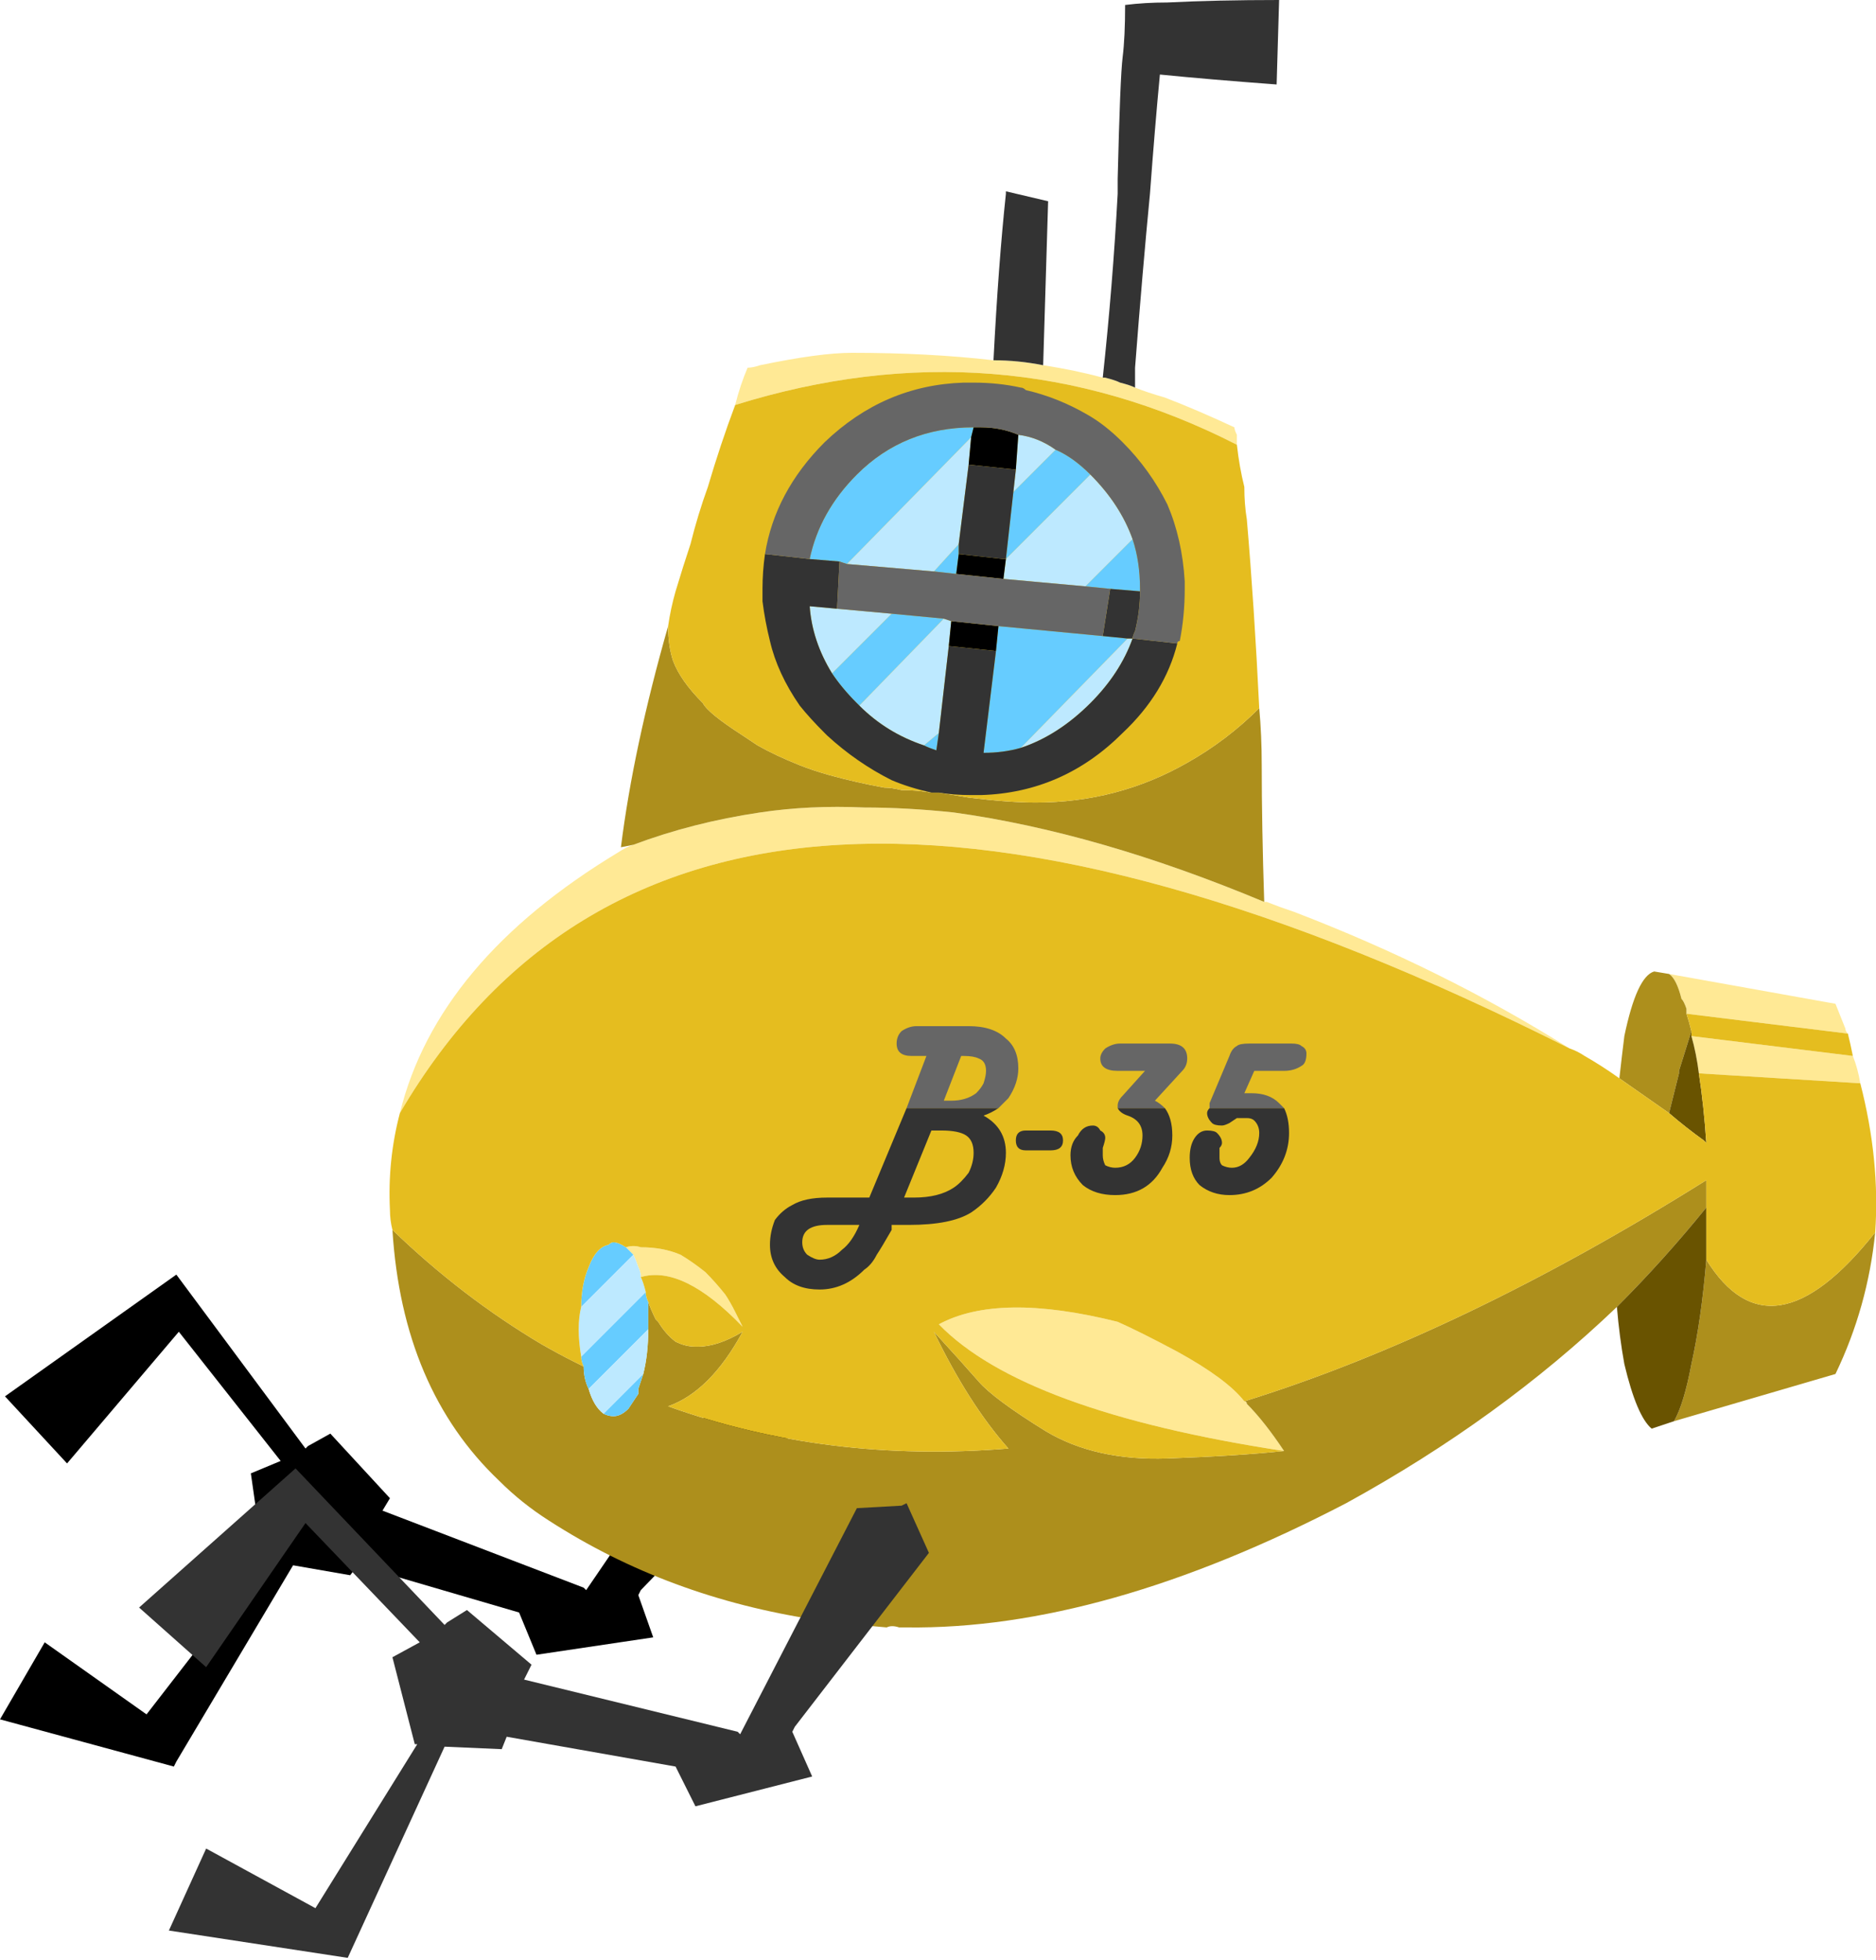 
<svg xmlns="http://www.w3.org/2000/svg" version="1.1" xmlns:xlink="http://www.w3.org/1999/xlink" preserveAspectRatio="none" x="0px" y="0px" width="472px" height="493px" viewBox="0 0 472 493">
<defs>
<g id="___5_0_Layer0_0_FILL">
<path fill="#000000" stroke="none" d="
M 16 28.8
L 15.65 27.75 14.7 27.75 11.8 32 11.75 31.95 7.7 30.4 7.85 30.15 6.65 28.85 6.2 29.1 6.15 29.15 3.55 25.65 0.1 28.1 1.35 29.45 3.6 26.8 5.65 29.4 5.05 29.65 5.3 31.4 5.35 31.4 2.95 34.5 0.9 33.05 0 34.6 3.5 35.55 3.55 35.45 5.9 31.5 7.05 31.7 7.2 31.5 10.45 32.45 10.8 33.3 13.15 32.95 12.85 32.1 12.9 32 16 28.8 Z"/>
</g>

<g id="___5_0_Layer0_1_FILL">
<path fill="#FFE995" stroke="none" d="
M 23.7 27.2
Q 22.95 26.8 22.5 26.6 20.1 26 18.9 26.65 20.6 28.4 25.85 29.2 25.45 28.6 25.1 28.25 25.1 28.2 25.05 28.2 24.7 27.75 23.7 27.2
M 14.6 26.05
Q 14.4 25.8 14.2 25.6 13.95 25.4 13.7 25.25 13.35 25.1 12.9 25.1 12.75 25.05 12.6 25.1
L 12.75 25.25
Q 12.8 25.35 12.85 25.5 12.9 25.6 12.9 25.7 13.75 25.45 14.95 26.7 14.85 26.5 14.8 26.4 14.7 26.2 14.6 26.05
M 34.05 20.85
Q 34.15 21.2 34.2 21.6
L 37.45 21.8
Q 37.4 21.5 37.3 21.25
L 34.05 20.85
M 33.6 19.6
Q 33.75 19.7 33.85 20.1 33.9 20.15 33.95 20.3 33.95 20.35 33.95 20.4
L 37.2 20.8
Q 37.15 20.75 37.15 20.7 37.05 20.45 36.95 20.2
L 33.6 19.6
M 25.5 18.15
L 25.45 18.15
Q 22.1 16.75 19.2 16.35 18.25 16.25 17.4 16.25 16.3 16.2 15.3 16.35 13.95 16.55 12.75 17 12.6 17.05 12.45 17.15 8.8 19.35 8.05 22.4 14 12.25 31.6 21.1 29.05 19.5 26.05 18.35 25.75 18.25 25.5 18.15
M 23.45 8
Q 23.1 7.9 22.85 7.8 22.75 7.75 22.55 7.7 22.45 7.65 22.25 7.6
L 22.2 7.6
Q 21.65 7.45 21 7.35 20.5 7.25 20 7.25 18.7 7.1 17.15 7.1 16.5 7.1 15.3 7.35 15.15 7.4 15.05 7.4 14.9 7.75 14.8 8.15 20.1 6.5 24.9 8.95 24.9 8.85 24.9 8.75 24.85 8.65 24.85 8.6 24.1 8.25 23.45 8 Z"/>

<path fill="#AD8F1C" stroke="none" d="
M 33.7 28.6
L 36.95 27.65
Q 37.6 26.3 37.75 24.8 35.65 27.45 34.35 25.35 34.25 26.55 34.05 27.45 33.9 28.25 33.7 28.6
M 34.35 24.3
L 34.35 23.75
Q 29.4 26.85 25.05 28.2 25.1 28.2 25.1 28.25 25.45 28.6 25.85 29.2 24.9 29.3 23.5 29.35 22.05 29.4 21.05 28.8 20 28.15 19.7 27.8 19.35 27.4 18.8 26.8 19.5 28.25 20.3 29.15 16.65 29.45 13.45 28.3 14.3 28 14.95 26.8 14.45 27.1 14.05 27.1
L 14 27.1
Q 13.8 27.1 13.6 27 13.4 26.85 13.25 26.6
L 13.2 26.55
Q 13.1 26.35 13.05 26.2 13.05 26.45 13.05 26.75 13.05 27.25 12.95 27.65 12.9 27.8 12.85 27.95 12.85 28 12.85 28.05 12.75 28.2 12.65 28.35 12.5 28.5 12.35 28.5 12.25 28.5 12.15 28.45 11.95 28.3 11.85 27.95 11.75 27.75 11.75 27.5 11.65 27.45 11.55 27.4 11.25 27.25 10.9 27.05 9.3 26.1 7.9 24.75 8.1 27.95 10.05 29.8 10.5 30.25 11.05 30.6 13.45 32.15 16.45 32.6 17.25 32.7 17.85 32.75 17.95 32.7 18.1 32.75
L 18.25 32.75
Q 22.2 32.8 27.1 30.25 30.2 28.55 32.55 26.3 33.5 25.35 34.35 24.3
M 33.85 20.1
Q 33.75 19.7 33.6 19.6
L 33.3 19.55
Q 32.95 19.65 32.7 20.85 32.65 21.25 32.6 21.7 33.1 22.05 33.6 22.4
L 33.8 21.6 33.8 21.55 34.05 20.75
Q 34 20.55 33.95 20.4 33.95 20.35 33.95 20.3 33.9 20.15 33.85 20.1
M 23.9 15.35
Q 22.5 16.15 20.85 16.15 20.3 16.15 19.5 16.05 19.2 16 18.9 15.95 18.85 15.95 18.8 15.95
L 18.75 15.95
Q 18.45 15.9 18.15 15.9 17.95 15.85 17.8 15.85 17.25 15.75 16.7 15.6 16.35 15.5 16.1 15.4 15.6 15.2 15.25 15 15.1 14.9 14.95 14.8 14.25 14.35 14.15 14.15 13.7 13.7 13.55 13.3 13.45 13 13.45 12.6 12.75 15.05 12.5 17.05
L 12.75 17
Q 13.95 16.55 15.3 16.35 16.3 16.2 17.4 16.25 18.25 16.25 19.2 16.35 22.1 16.75 25.45 18.15 25.4 16.6 25.4 15.4 25.4 14.8 25.35 14.25 24.7 14.9 23.9 15.35 Z"/>

<path fill="#695300" stroke="none" d="
M 32.55 26.3
Q 32.6 26.9 32.7 27.45 32.95 28.5 33.25 28.75
L 33.7 28.6
Q 33.9 28.25 34.05 27.45 34.25 26.55 34.35 25.35 34.35 24.8 34.35 24.3 33.5 25.35 32.55 26.3
M 33.8 21.55
L 33.8 21.6 33.6 22.4
Q 33.95 22.7 34.3 22.95
L 34.35 23
Q 34.3 22.25 34.2 21.6 34.15 21.2 34.05 20.85 34.05 20.8 34.05 20.75
L 33.8 21.55 Z"/>

<path fill="#66CCFF" stroke="none" d="
M 12.35 28.5
Q 12.5 28.5 12.65 28.35 12.75 28.2 12.85 28.05 12.85 28 12.85 27.95 12.9 27.8 12.95 27.65
L 12.15 28.45
Q 12.25 28.5 12.35 28.5
M 12.25 25.05
Q 12 25.1 11.85 25.5 11.7 25.85 11.7 26.3
L 12.75 25.25 12.6 25.1
Q 12.45 25 12.35 25 12.3 25 12.25 25.05
M 13.05 26.2
Q 13 26.1 13 26
L 11.7 27.3
Q 11.7 27.4 11.75 27.5 11.75 27.75 11.85 27.95
L 13.05 26.75
Q 13.05 26.45 13.05 26.2 Z"/>

<path fill="#BDE9FF" stroke="none" d="
M 12.95 27.65
Q 13.05 27.25 13.05 26.75
L 11.85 27.95
Q 11.95 28.3 12.15 28.45
L 12.95 27.65
M 13 26
Q 12.95 25.8 12.9 25.7 12.9 25.6 12.85 25.5 12.8 25.35 12.75 25.25
L 11.7 26.3
Q 11.65 26.5 11.65 26.75 11.65 27 11.7 27.3
L 13 26 Z"/>

<path fill="#E5BD1F" stroke="none" d="
M 31.9 21.25
Q 31.75 21.15 31.6 21.1 14 12.25 8.05 22.4 7.8 23.35 7.85 24.35 7.85 24.55 7.9 24.75 9.3 26.1 10.9 27.05 11.25 27.25 11.55 27.4 11.65 27.45 11.75 27.5 11.7 27.4 11.7 27.3 11.65 27 11.65 26.75 11.65 26.5 11.7 26.3 11.7 25.85 11.85 25.5 12 25.1 12.25 25.05 12.3 25 12.35 25 12.45 25 12.6 25.1 12.75 25.05 12.9 25.1 13.35 25.1 13.7 25.25 13.95 25.4 14.2 25.6 14.4 25.8 14.6 26.05 14.7 26.2 14.8 26.4 14.85 26.5 14.95 26.7 13.75 25.45 12.9 25.7 12.95 25.8 13 26 13 26.1 13.05 26.2 13.1 26.35 13.2 26.55
L 13.25 26.6
Q 13.4 26.85 13.6 27 13.8 27.1 14 27.1
L 14.05 27.1
Q 14.45 27.1 14.95 26.8 14.3 28 13.45 28.3 16.65 29.45 20.3 29.15 19.5 28.25 18.8 26.8 19.35 27.4 19.7 27.8 20 28.15 21.05 28.8 22.05 29.4 23.5 29.35 24.9 29.3 25.85 29.2 20.6 28.4 18.9 26.65 20.1 26 22.5 26.6 22.95 26.8 23.7 27.2 24.7 27.75 25.05 28.2 29.4 26.85 34.35 23.75
L 34.35 24.3
Q 34.35 24.8 34.35 25.35 35.65 27.45 37.75 24.8 37.85 23.35 37.45 21.8
L 34.2 21.6
Q 34.3 22.25 34.35 23
L 34.3 22.95
Q 33.95 22.7 33.6 22.4 33.1 22.05 32.6 21.7 32.25 21.45 31.9 21.25
M 33.95 20.4
Q 34 20.55 34.05 20.75 34.05 20.8 34.05 20.85
L 37.3 21.25
Q 37.25 21 37.2 20.8
L 33.95 20.4
M 25.1 10.45
Q 25.05 10.15 25.05 9.8 24.95 9.4 24.9 8.95 20.1 6.5 14.8 8.15 14.5 8.95 14.25 9.8 14.05 10.35 13.9 10.95 13.75 11.4 13.6 11.9 13.5 12.25 13.45 12.6 13.45 13 13.55 13.3 13.7 13.7 14.15 14.15 14.25 14.35 14.95 14.8 15.1 14.9 15.25 15 15.6 15.2 16.1 15.4 16.35 15.5 16.7 15.6 17.25 15.75 17.8 15.85 17.95 15.85 18.15 15.9 18.45 15.9 18.75 15.95
L 18.8 15.95
Q 18.85 15.95 18.9 15.95 19.2 16 19.5 16.05 20.3 16.15 20.85 16.15 22.5 16.15 23.9 15.35 24.7 14.9 25.35 14.25 25.25 12.2 25.1 10.45 Z"/>

<path fill="#333333" stroke="none" d="
M 20.25 3.85
L 20.25 3.9
Q 20.1 5.3 20 7.25 20.5 7.25 21 7.35
L 21.1 4.05 20.25 3.85
M 25.7 1.7
L 25.75 0
Q 24.5 0 23.5 0.05 23.05 0.05 22.65 0.1 22.65 0.75 22.6 1.15 22.55 1.55 22.5 3.6 22.5 3.75 22.5 3.9 22.4 5.75 22.2 7.6
L 22.25 7.6
Q 22.45 7.65 22.55 7.7 22.75 7.75 22.85 7.8 22.85 7.6 22.85 7.4 23 5.45 23.15 3.9 23.25 2.55 23.35 1.5 24.35 1.6 25.7 1.7 Z"/>
</g>

<g id="___5_0_Layer0_1_MEMBER_0_FILL">
<path fill="#66CCFF" stroke="none" d="
M 17.25 14.15
L 17.3 14.2 19 12.45 17.95 12.35 16.75 13.55
Q 16.95 13.85 17.25 14.15
M 18.9 14.75
L 18.6 15
Q 18.7 15.05 18.85 15.1
L 18.9 14.75
M 19.3 10.95
L 18.8 11.5 19.25 11.55 19.3 11.15 19.3 10.95
M 19.55 8.8
L 19.6 8.6
Q 18.2 8.6 17.25 9.55 16.5 10.3 16.3 11.25
L 16.9 11.3 17.05 11.35 19.55 8.8
M 20.55 15.05
L 22.7 12.85 22.2 12.8 20.1 12.6 20.05 13.1 19.8 15.15
Q 20.2 15.15 20.55 15.05
M 21.85 11.8
L 22.35 11.85 22.95 11.9 22.95 11.85
Q 22.95 11.3 22.8 10.85
L 21.85 11.8
M 20.25 11.25
L 21.95 9.55
Q 21.6 9.2 21.25 9.05
L 20.4 9.9 20.25 11.25 Z"/>

<path fill="#BDE9FF" stroke="none" d="
M 19.1 13
L 19.15 12.5 19 12.45 17.3 14.2
Q 17.85 14.75 18.6 15
L 18.9 14.75 19.1 13
M 19.3 10.95
L 19.5 9.35 19.55 8.8 17.05 11.35 18.8 11.5 19.3 10.95
M 16.85 12.25
L 16.3 12.2
Q 16.35 12.9 16.75 13.55
L 17.95 12.35 16.85 12.25
M 20.55 15.05
Q 21.3 14.8 21.95 14.15 22.55 13.55 22.8 12.85
L 22.7 12.85 20.55 15.05
M 21.95 9.55
L 20.25 11.25 20.2 11.65 21.85 11.8 22.8 10.85
Q 22.55 10.15 21.95 9.55
M 21.25 9.05
Q 20.9 8.8 20.5 8.75
L 20.45 9.45 20.4 9.9 21.25 9.05 Z"/>

<path fill="#000000" stroke="none" d="
M 20.05 13.1
L 20.1 12.6 19.15 12.5 19.1 13 20.05 13.1
M 19.25 11.55
L 20.2 11.65 20.25 11.25 20.2 11.25 19.3 11.15 19.25 11.55
M 20.45 9.45
L 20.5 8.75
Q 20.15 8.6 19.75 8.6 19.65 8.6 19.6 8.6
L 19.55 8.8 19.5 9.35 20.45 9.45 Z"/>

<path fill="#333333" stroke="none" d="
M 23.7 12.95
L 22.8 12.85
Q 22.55 13.55 21.95 14.15 21.3 14.8 20.55 15.05 20.2 15.15 19.8 15.15
L 20.05 13.1 19.1 13 18.9 14.75 18.85 15.1
Q 18.7 15.05 18.6 15 17.85 14.75 17.3 14.2
L 17.25 14.15
Q 16.95 13.85 16.75 13.55 16.35 12.9 16.3 12.2
L 16.85 12.25 16.9 11.3 16.3 11.25 15.4 11.15
Q 15.35 11.5 15.35 11.85 15.35 12 15.35 12.1 15.4 12.5 15.5 12.9 15.65 13.55 16.1 14.2 16.3 14.45 16.6 14.75
L 16.65 14.8
Q 17.25 15.35 17.95 15.7 18.3 15.85 18.75 15.95
L 18.8 15.95
Q 18.85 15.95 18.9 15.95 19.2 16 19.55 16
L 19.6 16
Q 19.7 16 19.75 16 21.4 15.95 22.6 14.75 23.45 13.95 23.7 12.95
M 22.95 11.9
L 22.35 11.85 22.2 12.8 22.7 12.85 22.8 12.85
Q 22.8 12.8 22.85 12.7 22.95 12.3 22.95 11.9
M 20.25 11.25
L 20.4 9.9 20.45 9.45 19.5 9.35 19.3 10.95 19.3 11.15 20.2 11.25 20.25 11.25 Z"/>

<path fill="#666666" stroke="none" d="
M 22.35 11.85
L 21.85 11.8 20.2 11.65 19.25 11.55 18.8 11.5 17.05 11.35 16.9 11.3 16.85 12.25 17.95 12.35 19 12.45 19.15 12.5 20.1 12.6 22.2 12.8 22.35 11.85
M 20.5 8.75
Q 20.9 8.8 21.25 9.05 21.6 9.2 21.95 9.55 22.55 10.15 22.8 10.85 22.95 11.3 22.95 11.85
L 22.95 11.9
Q 22.95 12.3 22.85 12.7 22.8 12.8 22.8 12.85
L 23.7 12.95
Q 23.7 12.9 23.75 12.9 23.85 12.4 23.85 11.85 23.85 11.8 23.85 11.7 23.8 10.85 23.5 10.15 23.15 9.45 22.6 8.9 22.25 8.55 21.9 8.35 21.3 8 20.65 7.85 20.6 7.8 20.55 7.8 20.1 7.7 19.6 7.7 19.5 7.7 19.4 7.7 17.8 7.75 16.6 8.9 15.6 9.9 15.4 11.15
L 16.3 11.25
Q 16.5 10.3 17.25 9.55 18.2 8.6 19.6 8.6 19.65 8.6 19.75 8.6 20.15 8.6 20.5 8.75 Z"/>
</g>

<g id="___5_0_Layer0_1_MEMBER_1_FILL">
<path fill="#333333" stroke="none" d="
M 21.15 22.75
L 20.65 22.75
Q 20.55 22.75 20.5 22.8 20.45 22.85 20.45 22.95 20.45 23.05 20.5 23.1 20.55 23.15 20.65 23.15
L 21.15 23.15
Q 21.4 23.15 21.4 22.95 21.4 22.75 21.15 22.75
M 15.95 24.25
Q 15.75 24.35 15.6 24.55 15.5 24.8 15.5 25.05 15.5 25.45 15.8 25.7 16.05 25.95 16.5 25.95 17 25.95 17.4 25.55 17.55 25.45 17.65 25.25 17.75 25.1 17.95 24.75
L 17.95 24.65 18.3 24.65
Q 19.15 24.65 19.55 24.4 19.85 24.2 20.05 23.9 20.25 23.55 20.25 23.2 20.25 22.7 19.8 22.45 19.95 22.4 20.1 22.3
L 18.25 22.3 17.5 24.1 16.65 24.1
Q 16.2 24.1 15.95 24.25
M 16.65 24.65
L 17.3 24.65
Q 17.15 25 16.95 25.15 16.75 25.35 16.5 25.35 16.4 25.35 16.25 25.25 16.15 25.15 16.15 25 16.15 24.65 16.65 24.65
M 19.45 22.85
Q 19.6 22.95 19.6 23.2 19.6 23.4 19.5 23.6 19.35 23.8 19.2 23.9 18.9 24.1 18.4 24.1
L 18.2 24.1 18.75 22.75 18.95 22.75
Q 19.3 22.75 19.45 22.85
M 22.5 22.3
Q 22.55 22.4 22.7 22.45 23 22.55 23 22.85 23 23.1 22.85 23.3 22.7 23.5 22.45 23.5 22.35 23.5 22.25 23.45 22.2 23.35 22.2 23.25 22.2 23.2 22.2 23.1 22.25 22.95 22.25 22.9 22.25 22.8 22.15 22.75 22.1 22.65 22 22.65 21.8 22.65 21.7 22.85 21.55 23 21.55 23.25 21.55 23.6 21.8 23.85 22.05 24.05 22.45 24.05 23.1 24.05 23.4 23.5 23.6 23.2 23.6 22.85 23.6 22.5 23.45 22.3
L 22.5 22.3
M 24.35 22.3
Q 24.3 22.35 24.3 22.4 24.3 22.5 24.4 22.6 24.45 22.65 24.6 22.65 24.65 22.65 24.75 22.6
L 24.9 22.5
Q 25 22.5 25.1 22.5 25.2 22.5 25.25 22.55 25.35 22.65 25.35 22.8 25.35 23.05 25.15 23.3 25 23.5 24.8 23.5 24.7 23.5 24.6 23.45 24.55 23.4 24.55 23.3 24.55 23.25 24.55 23.2
L 24.55 23.1
Q 24.6 23.05 24.6 23 24.6 22.9 24.5 22.8 24.45 22.75 24.3 22.75 24.15 22.75 24.05 22.9 23.95 23.05 23.95 23.3 23.95 23.65 24.15 23.85 24.4 24.05 24.75 24.05 25.25 24.05 25.6 23.7 25.95 23.3 25.95 22.8 25.95 22.5 25.85 22.3
L 24.35 22.3 Z"/>

<path fill="#666666" stroke="none" d="
M 20.5 21.5
Q 20.5 21.1 20.25 20.9 20 20.65 19.5 20.65
L 18.45 20.65
Q 18.3 20.65 18.15 20.75 18.05 20.85 18.05 21 18.05 21.25 18.35 21.25
L 18.65 21.25 18.25 22.3 20.1 22.3
Q 20.2 22.2 20.3 22.1 20.5 21.8 20.5 21.5
M 19.35 21.25
L 19.4 21.25
Q 19.6 21.25 19.7 21.3 19.85 21.35 19.85 21.55 19.85 21.65 19.8 21.8 19.75 21.9 19.65 22 19.45 22.15 19.15 22.15
L 19 22.15 19.35 21.25
M 23.9 21.3
Q 23.9 21 23.55 21
L 22.55 21
Q 22.4 21 22.25 21.1 22.15 21.2 22.15 21.3 22.15 21.55 22.5 21.55
L 23.05 21.55 22.6 22.05
Q 22.5 22.15 22.5 22.25
L 22.5 22.3 23.45 22.3
Q 23.35 22.2 23.25 22.15
L 23.8 21.55
Q 23.9 21.45 23.9 21.3
M 24.9 21.05
Q 24.8 21.1 24.75 21.25
L 24.35 22.2
Q 24.35 22.25 24.35 22.3
L 25.85 22.3
Q 25.8 22.25 25.75 22.2 25.55 22 25.2 22 25.15 22 25.05 22
L 25.25 21.55 25.85 21.55
Q 26.05 21.55 26.2 21.45 26.3 21.4 26.3 21.2 26.3 21.1 26.2 21.05 26.15 21 26 21
L 25.15 21
Q 24.95 21 24.9 21.05 Z"/>
</g>

<g id="___5_0_Layer0_2_FILL">
<path fill="#333333" stroke="none" d="
M 18.15 30.3
L 17.25 30.35 14.9 34.9 14.85 34.85 10.55 33.8 10.7 33.5 9.4 32.4 9 32.65 8.95 32.7 5.95 29.55 2.8 32.35 4.15 33.55 6.15 30.65 8.45 33.05 7.9 33.35 8.35 35.1 8.4 35.1 6.35 38.4 4.15 37.2 3.4 38.85 7 39.4 8.95 35.15 10.1 35.2 10.2 34.95 13.6 35.55 14 36.35 16.35 35.75 15.95 34.85 16 34.75 18.7 31.25 18.25 30.25 18.15 30.3 Z"/>
</g>
</defs>

<g transform="matrix( 12.498, 0, 0, 12.498, 0,0) ">
<g transform="matrix( 1, 0, 0, 1, 0,0) ">
<use xlink:href="#___5_0_Layer0_0_FILL"/>
</g>

<g transform="matrix( 1, 0, 0, 1, 0,0) ">
<use xlink:href="#___5_0_Layer0_1_FILL"/>
</g>

<g transform="matrix( 1, 0, 0, 1, 0,0) ">
<use xlink:href="#___5_0_Layer0_1_MEMBER_0_FILL"/>
</g>

<g transform="matrix( 1, 0, 0, 1, 0,0) ">
<use xlink:href="#___5_0_Layer0_1_MEMBER_1_FILL"/>
</g>

<g transform="matrix( 1, 0, 0, 1, 0,0) ">
<use xlink:href="#___5_0_Layer0_2_FILL"/>
</g>
</g>
</svg>
